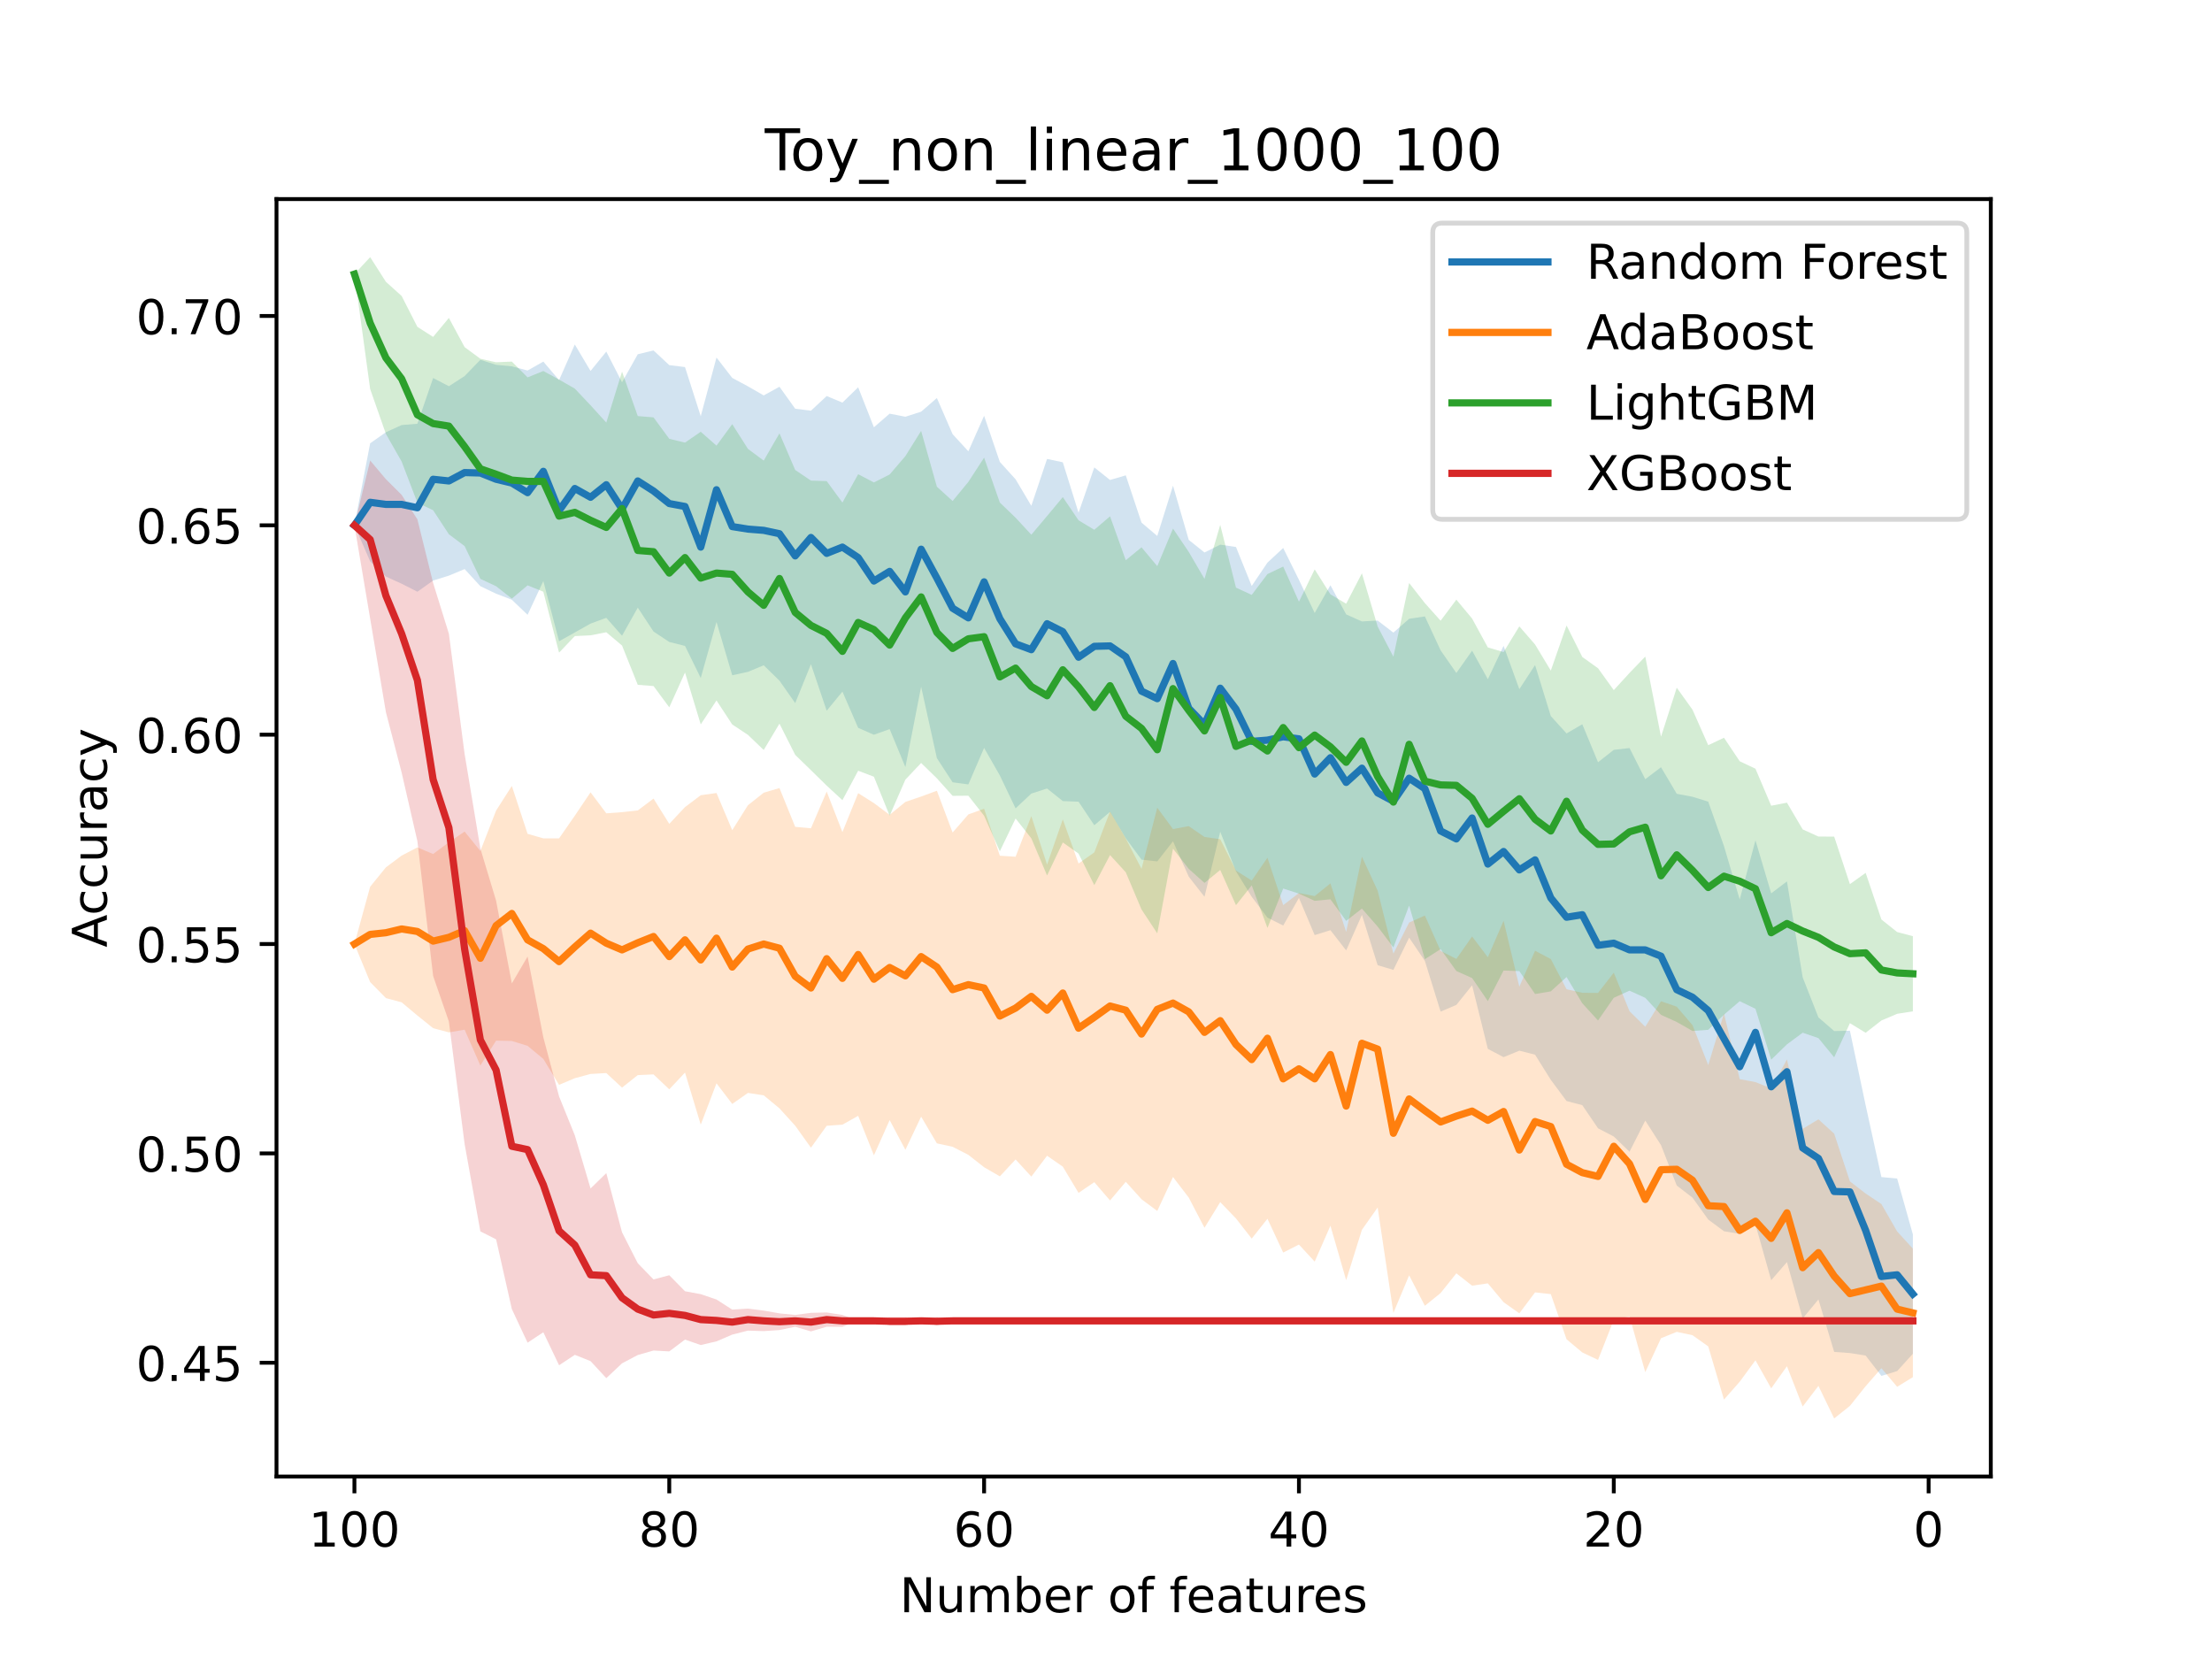 <?xml version="1.0" encoding="utf-8" standalone="no"?>
<!DOCTYPE svg PUBLIC "-//W3C//DTD SVG 1.1//EN"
  "http://www.w3.org/Graphics/SVG/1.1/DTD/svg11.dtd">
<!-- Created with matplotlib (https://matplotlib.org/) -->
<svg height="345.6pt" version="1.1" viewBox="0 0 460.8 345.6" width="460.8pt" xmlns="http://www.w3.org/2000/svg" xmlns:xlink="http://www.w3.org/1999/xlink">
 <defs>
  <style type="text/css">*{stroke-linecap:butt;stroke-linejoin:round;}</style>
 </defs>
 <g id="figure_1">
  <g id="patch_1">
   <path d="M 0 345.6 
L 460.8 345.6 
L 460.8 0 
L 0 0 
z
" style="fill:#ffffff;"/>
  </g>
  <g id="axes_1">
   <g id="patch_2">
    <path d="M 57.6 307.584 
L 414.72 307.584 
L 414.72 41.472 
L 57.6 41.472 
z
" style="fill:#ffffff;"/>
   </g>
   <g id="PolyCollection_1">
    <path clip-path="url(#p0d1c2f32a9)" d="M 73.833 109.435 
L 73.833 109.435 
L 77.112 116.935 
L 80.391 120.106 
L 83.671 121.601 
L 86.95 123.268 
L 90.229 120.937 
L 93.509 119.919 
L 96.788 118.549 
L 100.067 122.111 
L 103.347 123.68 
L 106.626 124.939 
L 109.905 128.079 
L 113.185 121.039 
L 116.464 133.586 
L 119.743 131.754 
L 123.023 129.905 
L 126.302 128.707 
L 129.581 132.429 
L 132.861 126.583 
L 136.14 131.561 
L 139.42 133.736 
L 142.699 134.554 
L 145.978 141.234 
L 149.258 129.559 
L 152.537 140.669 
L 155.816 139.955 
L 159.096 138.591 
L 162.375 141.795 
L 165.654 146.464 
L 168.934 138.372 
L 172.213 148.056 
L 175.492 144.072 
L 178.772 151.621 
L 182.051 153.061 
L 185.33 151.886 
L 188.61 159.794 
L 191.889 143.052 
L 195.168 157.934 
L 198.448 162.963 
L 201.727 163.41 
L 205.006 155.801 
L 208.286 161.542 
L 211.565 168.394 
L 214.844 165.314 
L 218.124 164.259 
L 221.403 166.878 
L 224.682 167.009 
L 227.962 171.912 
L 231.241 169.122 
L 234.52 174.623 
L 237.8 179.08 
L 241.079 179.44 
L 244.358 175.255 
L 247.638 182.629 
L 250.917 186.813 
L 254.196 173.274 
L 257.476 181.505 
L 260.755 186.814 
L 264.034 191.158 
L 267.314 192.808 
L 270.593 187.052 
L 273.872 194.797 
L 277.152 193.772 
L 280.431 197.989 
L 283.71 190.59 
L 286.99 201.068 
L 290.269 202.045 
L 293.548 195.33 
L 296.828 200.183 
L 300.107 210.735 
L 303.386 209.337 
L 306.666 205.26 
L 309.945 218.497 
L 313.224 220.224 
L 316.504 218.874 
L 319.783 219.711 
L 323.062 224.953 
L 326.342 229.365 
L 329.621 230.227 
L 332.9 235.048 
L 336.18 236.757 
L 339.459 239.928 
L 342.739 233.438 
L 346.018 238.55 
L 349.297 246.967 
L 352.577 249.491 
L 355.856 254.052 
L 359.135 256.486 
L 362.415 257.044 
L 365.694 255.069 
L 368.973 266.696 
L 372.253 262.914 
L 375.532 274.665 
L 378.811 270.696 
L 382.091 281.628 
L 385.37 281.865 
L 388.649 282.39 
L 391.929 286.621 
L 395.208 285.625 
L 398.487 282.005 
L 398.487 257.148 
L 398.487 257.148 
L 395.208 245.503 
L 391.929 245.205 
L 388.649 230.247 
L 385.37 214.723 
L 382.091 214.786 
L 378.811 211.937 
L 375.532 203.606 
L 372.253 183.608 
L 368.973 186.107 
L 365.694 175.056 
L 362.415 187.385 
L 359.135 176.255 
L 355.856 167.001 
L 352.577 165.98 
L 349.297 165.364 
L 346.018 159.825 
L 342.739 162.32 
L 339.459 155.831 
L 336.18 156.21 
L 332.9 158.791 
L 329.621 150.878 
L 326.342 152.787 
L 323.062 149.174 
L 319.783 138.542 
L 316.504 143.565 
L 313.224 134.54 
L 309.945 141.5 
L 306.666 135.548 
L 303.386 140.194 
L 300.107 135.481 
L 296.828 128.414 
L 293.548 128.906 
L 290.269 131.785 
L 286.99 129.274 
L 283.71 129.459 
L 280.431 127.992 
L 277.152 121.916 
L 273.872 127.695 
L 270.593 120.786 
L 267.314 114.158 
L 264.034 117.203 
L 260.755 122.071 
L 257.476 113.947 
L 254.196 113.457 
L 250.917 115.094 
L 247.638 112.474 
L 244.358 101.183 
L 241.079 111.652 
L 237.8 108.871 
L 234.52 99.024 
L 231.241 99.989 
L 227.962 97.373 
L 224.682 106.812 
L 221.403 96.302 
L 218.124 95.607 
L 214.844 105.367 
L 211.565 99.845 
L 208.286 96.23 
L 205.006 86.62 
L 201.727 94.013 
L 198.448 90.448 
L 195.168 82.917 
L 191.889 85.763 
L 188.61 86.814 
L 185.33 86.173 
L 182.051 89.011 
L 178.772 80.682 
L 175.492 83.87 
L 172.213 82.503 
L 168.934 85.558 
L 165.654 85.142 
L 162.375 80.565 
L 159.096 82.373 
L 155.816 80.485 
L 152.537 78.725 
L 149.258 74.484 
L 145.978 86.708 
L 142.699 76.467 
L 139.42 76.064 
L 136.14 73.005 
L 132.861 73.797 
L 129.581 79.638 
L 126.302 73.243 
L 123.023 77.278 
L 119.743 71.765 
L 116.464 79.179 
L 113.185 75.329 
L 109.905 77.185 
L 106.626 76.313 
L 103.347 76.002 
L 100.067 74.954 
L 96.788 78.342 
L 93.509 80.461 
L 90.229 78.745 
L 86.95 88.276 
L 83.671 88.548 
L 80.391 90.043 
L 77.112 92.342 
L 73.833 109.435 
z
" style="fill:#1f77b4;fill-opacity:0.2;"/>
   </g>
   <g id="PolyCollection_2">
    <path clip-path="url(#p0d1c2f32a9)" d="M 73.833 196.658 
L 73.833 196.658 
L 77.112 204.586 
L 80.391 207.92 
L 83.671 208.802 
L 86.95 211.551 
L 90.229 214.187 
L 93.509 215.065 
L 96.788 214.503 
L 100.067 221.971 
L 103.347 216.781 
L 106.626 216.857 
L 109.905 217.869 
L 113.185 220.592 
L 116.464 225.995 
L 119.743 224.609 
L 123.023 223.727 
L 126.302 223.536 
L 129.581 226.571 
L 132.861 223.964 
L 136.14 223.816 
L 139.42 226.926 
L 142.699 223.437 
L 145.978 234.285 
L 149.258 225.678 
L 152.537 229.97 
L 155.816 227.674 
L 159.096 228.179 
L 162.375 230.892 
L 165.654 234.503 
L 168.934 239.084 
L 172.213 234.521 
L 175.492 234.285 
L 178.772 232.448 
L 182.051 240.675 
L 185.33 233.336 
L 188.61 239.526 
L 191.889 232.614 
L 195.168 238.18 
L 198.448 238.896 
L 201.727 240.58 
L 205.006 243.157 
L 208.286 245.058 
L 211.565 241.535 
L 214.844 245.105 
L 218.124 240.759 
L 221.403 243.038 
L 224.682 248.496 
L 227.962 246.27 
L 231.241 250.076 
L 234.52 246.194 
L 237.8 249.825 
L 241.079 252.265 
L 244.358 245.195 
L 247.638 249.478 
L 250.917 255.766 
L 254.196 250.42 
L 257.476 253.828 
L 260.755 258.026 
L 264.034 253.888 
L 267.314 260.93 
L 270.593 259.263 
L 273.872 262.815 
L 277.152 255.34 
L 280.431 266.685 
L 283.71 256.194 
L 286.99 251.546 
L 290.269 273.507 
L 293.548 265.678 
L 296.828 272.022 
L 300.107 269.359 
L 303.386 265.256 
L 306.666 267.833 
L 309.945 267.346 
L 313.224 271.269 
L 316.504 273.593 
L 319.783 269.223 
L 323.062 269.588 
L 326.342 278.996 
L 329.621 281.745 
L 332.9 283.293 
L 336.18 274.941 
L 339.459 274.244 
L 342.739 285.837 
L 346.018 278.775 
L 349.297 277.45 
L 352.577 278.148 
L 355.856 280.476 
L 359.135 291.561 
L 362.415 287.833 
L 365.694 283.375 
L 368.973 289.217 
L 372.253 284.612 
L 375.532 293.006 
L 378.811 288.706 
L 382.091 295.488 
L 385.37 292.873 
L 388.649 288.77 
L 391.929 285.014 
L 395.208 288.897 
L 398.487 286.883 
L 398.487 260.119 
L 398.487 260.119 
L 395.208 256.535 
L 391.929 250.825 
L 388.649 248.638 
L 385.37 246.105 
L 382.091 236.163 
L 378.811 233.176 
L 375.532 235.157 
L 372.253 220.698 
L 368.973 226.735 
L 365.694 225.424 
L 362.415 224.804 
L 359.135 211.132 
L 355.856 221.868 
L 352.577 213.555 
L 349.297 209.718 
L 346.018 208.567 
L 342.739 213.891 
L 339.459 210.656 
L 336.18 202.633 
L 332.9 206.84 
L 329.621 206.818 
L 326.342 206.078 
L 323.062 199.787 
L 319.783 198.058 
L 316.504 205.551 
L 313.224 191.825 
L 309.945 199.411 
L 306.666 195.087 
L 303.386 199.757 
L 300.107 198.097 
L 296.828 190.723 
L 293.548 192.183 
L 290.269 198.659 
L 286.99 185.556 
L 283.71 178.466 
L 280.431 194.142 
L 277.152 184.03 
L 273.872 186.673 
L 270.593 186.038 
L 267.314 188.558 
L 264.034 178.679 
L 260.755 183.437 
L 257.476 181.355 
L 254.196 174.82 
L 250.917 174.358 
L 247.638 172.099 
L 244.358 172.718 
L 241.079 168.265 
L 237.8 180.997 
L 234.52 174.685 
L 231.241 169.058 
L 227.962 177.574 
L 224.682 179.884 
L 221.403 170.688 
L 218.124 180.119 
L 214.844 170.017 
L 211.565 178.471 
L 208.286 178.262 
L 205.006 168.476 
L 201.727 169.657 
L 198.448 173.434 
L 195.168 164.731 
L 191.889 165.936 
L 188.61 167.048 
L 185.33 169.749 
L 182.051 167.295 
L 178.772 165.23 
L 175.492 173.335 
L 172.213 164.901 
L 168.934 172.549 
L 165.654 172.245 
L 162.375 164.168 
L 159.096 165.137 
L 155.816 167.736 
L 152.537 172.941 
L 149.258 165.197 
L 145.978 165.66 
L 142.699 168.135 
L 139.42 171.624 
L 136.14 166.361 
L 132.861 168.829 
L 129.581 169.188 
L 126.302 169.431 
L 123.023 165.054 
L 119.743 169.929 
L 116.464 174.648 
L 113.185 174.643 
L 109.905 173.703 
L 106.626 163.724 
L 103.347 168.86 
L 100.067 177.276 
L 96.788 173.231 
L 93.509 175.46 
L 90.229 177.908 
L 86.95 176.532 
L 83.671 178.234 
L 80.391 180.687 
L 77.112 184.718 
L 73.833 196.658 
z
" style="fill:#ff7f0e;fill-opacity:0.2;"/>
   </g>
   <g id="PolyCollection_3">
    <path clip-path="url(#p0d1c2f32a9)" d="M 73.833 57.102 
L 73.833 57.102 
L 77.112 81.046 
L 80.391 90.391 
L 83.671 96.155 
L 86.95 104.726 
L 90.229 106.296 
L 93.509 111.295 
L 96.788 113.762 
L 100.067 120.584 
L 103.347 122.12 
L 106.626 124.707 
L 109.905 121.938 
L 113.185 123.267 
L 116.464 135.957 
L 119.743 132.509 
L 123.023 132.348 
L 126.302 131.708 
L 129.581 134.478 
L 132.861 142.662 
L 136.14 142.914 
L 139.42 147.345 
L 142.699 140.098 
L 145.978 150.907 
L 149.258 145.921 
L 152.537 150.921 
L 155.816 153.09 
L 159.096 156.237 
L 162.375 150.749 
L 165.654 157.251 
L 168.934 160.443 
L 172.213 163.657 
L 175.492 166.687 
L 178.772 160.555 
L 182.051 161.806 
L 185.33 169.919 
L 188.61 162.409 
L 191.889 158.939 
L 195.168 162.138 
L 198.448 165.789 
L 201.727 165.762 
L 205.006 169.933 
L 208.286 177.326 
L 211.565 170.508 
L 214.844 174.643 
L 218.124 182.375 
L 221.403 175.498 
L 224.682 177.818 
L 227.962 184.39 
L 231.241 178.122 
L 234.52 181.712 
L 237.8 189.464 
L 241.079 194.436 
L 244.358 176.791 
L 247.638 180.999 
L 250.917 183.93 
L 254.196 181.223 
L 257.476 188.567 
L 260.755 184.437 
L 264.034 193.308 
L 267.314 185.098 
L 270.593 186.159 
L 273.872 187.661 
L 277.152 187.345 
L 280.431 191.838 
L 283.71 189.274 
L 286.99 193.024 
L 290.269 197.377 
L 293.548 188.65 
L 296.828 199.814 
L 300.107 197.72 
L 303.386 202.281 
L 306.666 203.749 
L 309.945 208.553 
L 313.224 202.177 
L 316.504 202.301 
L 319.783 207.07 
L 323.062 206.516 
L 326.342 203.53 
L 329.621 209.004 
L 332.9 212.59 
L 336.18 207.857 
L 339.459 206.378 
L 342.739 207.867 
L 346.018 211.413 
L 349.297 212.896 
L 352.577 214.774 
L 355.856 214.523 
L 359.135 211.372 
L 362.415 208.567 
L 365.694 210.148 
L 368.973 220.755 
L 372.253 217.558 
L 375.532 215.13 
L 378.811 216.258 
L 382.091 220.255 
L 385.37 213.147 
L 388.649 215.144 
L 391.929 212.589 
L 395.208 211.195 
L 398.487 210.681 
L 398.487 195.021 
L 398.487 195.021 
L 395.208 194.158 
L 391.929 191.543 
L 388.649 181.835 
L 385.37 184.181 
L 382.091 174.282 
L 378.811 174.267 
L 375.532 172.779 
L 372.253 167.21 
L 368.973 167.851 
L 365.694 160.141 
L 362.415 158.583 
L 359.135 153.684 
L 355.856 155.243 
L 352.577 147.84 
L 349.297 143.264 
L 346.018 153.469 
L 342.739 136.779 
L 339.459 140.187 
L 336.18 143.767 
L 332.9 139.208 
L 329.621 136.863 
L 326.342 130.3 
L 323.062 139.7 
L 319.783 134.262 
L 316.504 130.483 
L 313.224 135.84 
L 309.945 134.871 
L 306.666 128.86 
L 303.386 124.921 
L 300.107 129.307 
L 296.828 125.643 
L 293.548 121.456 
L 290.269 136.802 
L 286.99 130.515 
L 283.71 119.436 
L 280.431 125.769 
L 277.152 123.808 
L 273.872 118.607 
L 270.593 125.343 
L 267.314 118.03 
L 264.034 119.589 
L 260.755 123.924 
L 257.476 122.412 
L 254.196 109.345 
L 250.917 120.594 
L 247.638 114.977 
L 244.358 110.113 
L 241.079 117.938 
L 237.8 114.013 
L 234.52 116.706 
L 231.241 107.561 
L 227.962 110.364 
L 224.682 108.389 
L 221.403 103.557 
L 218.124 107.495 
L 214.844 111.39 
L 211.565 107.849 
L 208.286 104.694 
L 205.006 95.34 
L 201.727 100.384 
L 198.448 104.369 
L 195.168 101.391 
L 191.889 89.762 
L 188.61 95.014 
L 185.33 98.843 
L 182.051 100.502 
L 178.772 98.787 
L 175.492 104.692 
L 172.213 100.221 
L 168.934 100.12 
L 165.654 97.905 
L 162.375 90.276 
L 159.096 95.953 
L 155.816 93.518 
L 152.537 88.36 
L 149.258 92.836 
L 145.978 89.944 
L 142.699 92.206 
L 139.42 91.413 
L 136.14 86.947 
L 132.861 86.676 
L 129.581 77.415 
L 126.302 88.035 
L 123.023 84.429 
L 119.743 80.954 
L 116.464 79.077 
L 113.185 77.287 
L 109.905 78.616 
L 106.626 75.324 
L 103.347 75.469 
L 100.067 74.736 
L 96.788 72.313 
L 93.509 66.232 
L 90.229 70.185 
L 86.95 68.091 
L 83.671 61.66 
L 80.391 58.702 
L 77.112 53.568 
L 73.833 57.102 
z
" style="fill:#2ca02c;fill-opacity:0.2;"/>
   </g>
   <g id="PolyCollection_4">
    <path clip-path="url(#p0d1c2f32a9)" d="M 73.833 109.435 
L 73.833 109.435 
L 77.112 128.868 
L 80.391 148.351 
L 83.671 160.957 
L 86.95 175.229 
L 90.229 203.314 
L 93.509 212.808 
L 96.788 238.323 
L 100.067 256.513 
L 103.347 258.181 
L 106.626 272.704 
L 109.905 279.703 
L 113.185 277.535 
L 116.464 284.409 
L 119.743 282.239 
L 123.023 283.545 
L 126.302 287.092 
L 129.581 284.007 
L 132.861 282.277 
L 136.14 281.341 
L 139.42 281.523 
L 142.699 279.059 
L 145.978 280.196 
L 149.258 279.432 
L 152.537 278.024 
L 155.816 277.19 
L 159.096 277.295 
L 162.375 277.069 
L 165.654 276.392 
L 168.934 277.353 
L 172.213 276.385 
L 175.492 276.392 
L 178.772 275.159 
L 182.051 275.159 
L 185.33 276.114 
L 188.61 276.114 
L 191.889 275.159 
L 195.168 276.114 
L 198.448 275.159 
L 201.727 275.159 
L 205.006 275.159 
L 208.286 275.159 
L 211.565 275.159 
L 214.844 275.159 
L 218.124 275.159 
L 221.403 275.159 
L 224.682 275.159 
L 227.962 275.159 
L 231.241 275.159 
L 234.52 275.159 
L 237.8 275.159 
L 241.079 275.159 
L 244.358 275.159 
L 247.638 275.159 
L 250.917 275.159 
L 254.196 275.159 
L 257.476 275.159 
L 260.755 275.159 
L 264.034 275.159 
L 267.314 275.159 
L 270.593 275.159 
L 273.872 275.159 
L 277.152 275.159 
L 280.431 275.159 
L 283.71 275.159 
L 286.99 275.159 
L 290.269 275.159 
L 293.548 275.159 
L 296.828 275.159 
L 300.107 275.159 
L 303.386 275.159 
L 306.666 275.159 
L 309.945 275.159 
L 313.224 275.159 
L 316.504 275.159 
L 319.783 275.159 
L 323.062 275.159 
L 326.342 275.159 
L 329.621 275.159 
L 332.9 275.159 
L 336.18 275.159 
L 339.459 275.159 
L 342.739 275.159 
L 346.018 275.159 
L 349.297 275.159 
L 352.577 275.159 
L 355.856 275.159 
L 359.135 275.159 
L 362.415 275.159 
L 365.694 275.159 
L 368.973 275.159 
L 372.253 275.159 
L 375.532 275.159 
L 378.811 275.159 
L 382.091 275.159 
L 385.37 275.159 
L 388.649 275.159 
L 391.929 275.159 
L 395.208 275.159 
L 398.487 275.159 
L 398.487 275.159 
L 398.487 275.159 
L 395.208 275.159 
L 391.929 275.159 
L 388.649 275.159 
L 385.37 275.159 
L 382.091 275.159 
L 378.811 275.159 
L 375.532 275.159 
L 372.253 275.159 
L 368.973 275.159 
L 365.694 275.159 
L 362.415 275.159 
L 359.135 275.159 
L 355.856 275.159 
L 352.577 275.159 
L 349.297 275.159 
L 346.018 275.159 
L 342.739 275.159 
L 339.459 275.159 
L 336.18 275.159 
L 332.9 275.159 
L 329.621 275.159 
L 326.342 275.159 
L 323.062 275.159 
L 319.783 275.159 
L 316.504 275.159 
L 313.224 275.159 
L 309.945 275.159 
L 306.666 275.159 
L 303.386 275.159 
L 300.107 275.159 
L 296.828 275.159 
L 293.548 275.159 
L 290.269 275.159 
L 286.99 275.159 
L 283.71 275.159 
L 280.431 275.159 
L 277.152 275.159 
L 273.872 275.159 
L 270.593 275.159 
L 267.314 275.159 
L 264.034 275.159 
L 260.755 275.159 
L 257.476 275.159 
L 254.196 275.159 
L 250.917 275.159 
L 247.638 275.159 
L 244.358 275.159 
L 241.079 275.159 
L 237.8 275.159 
L 234.52 275.159 
L 231.241 275.159 
L 227.962 275.159 
L 224.682 275.159 
L 221.403 275.159 
L 218.124 275.159 
L 214.844 275.159 
L 211.565 275.159 
L 208.286 275.159 
L 205.006 275.159 
L 201.727 275.159 
L 198.448 275.159 
L 195.168 274.378 
L 191.889 275.159 
L 188.61 274.378 
L 185.33 274.378 
L 182.051 275.159 
L 178.772 275.159 
L 175.492 273.925 
L 172.213 273.409 
L 168.934 273.488 
L 165.654 273.925 
L 162.375 273.597 
L 159.096 273.022 
L 155.816 272.604 
L 152.537 272.817 
L 149.258 270.711 
L 145.978 269.598 
L 142.699 268.991 
L 139.42 265.654 
L 136.14 266.534 
L 132.861 263.155 
L 129.581 256.716 
L 126.302 244.385 
L 123.023 247.583 
L 119.743 236.503 
L 116.464 228.403 
L 113.185 216.088 
L 109.905 199.266 
L 106.626 204.869 
L 103.347 187.644 
L 100.067 176.751 
L 96.788 157.087 
L 93.509 132.012 
L 90.229 121.445 
L 86.95 108.187 
L 83.671 103.095 
L 80.391 99.827 
L 77.112 95.934 
L 73.833 109.435 
z
" style="fill:#d62728;fill-opacity:0.2;"/>
   </g>
   <g id="matplotlib.axis_1">
    <g id="xtick_1">
     <g id="line2d_1">
      <defs>
       <path d="M 0 0 
L 0 3.5 
" id="m6155954238" style="stroke:#000000;stroke-width:0.8;"/>
      </defs>
      <g>
       <use style="stroke:#000000;stroke-width:0.8;" x="401.767" xlink:href="#m6155954238" y="307.584"/>
      </g>
     </g>
     <g id="text_1">
      <!-- 0 -->
      <g transform="translate(398.585 322.182)scale(0.1 -0.1)">
       <defs>
        <path d="M 31.781 66.406 
Q 24.172 66.406 20.328 58.906 
Q 16.5 51.422 16.5 36.375 
Q 16.5 21.391 20.328 13.891 
Q 24.172 6.391 31.781 6.391 
Q 39.453 6.391 43.281 13.891 
Q 47.125 21.391 47.125 36.375 
Q 47.125 51.422 43.281 58.906 
Q 39.453 66.406 31.781 66.406 
z
M 31.781 74.219 
Q 44.047 74.219 50.516 64.516 
Q 56.984 54.828 56.984 36.375 
Q 56.984 17.969 50.516 8.266 
Q 44.047 -1.422 31.781 -1.422 
Q 19.531 -1.422 13.062 8.266 
Q 6.594 17.969 6.594 36.375 
Q 6.594 54.828 13.062 64.516 
Q 19.531 74.219 31.781 74.219 
z
" id="DejaVuSans-48"/>
       </defs>
       <use xlink:href="#DejaVuSans-48"/>
      </g>
     </g>
    </g>
    <g id="xtick_2">
     <g id="line2d_2">
      <g>
       <use style="stroke:#000000;stroke-width:0.8;" x="336.18" xlink:href="#m6155954238" y="307.584"/>
      </g>
     </g>
     <g id="text_2">
      <!-- 20 -->
      <g transform="translate(329.817 322.182)scale(0.1 -0.1)">
       <defs>
        <path d="M 19.188 8.297 
L 53.609 8.297 
L 53.609 0 
L 7.328 0 
L 7.328 8.297 
Q 12.938 14.109 22.625 23.891 
Q 32.328 33.688 34.812 36.531 
Q 39.547 41.844 41.422 45.531 
Q 43.312 49.219 43.312 52.781 
Q 43.312 58.594 39.234 62.25 
Q 35.156 65.922 28.609 65.922 
Q 23.969 65.922 18.812 64.312 
Q 13.672 62.703 7.812 59.422 
L 7.812 69.391 
Q 13.766 71.781 18.938 73 
Q 24.125 74.219 28.422 74.219 
Q 39.75 74.219 46.484 68.547 
Q 53.219 62.891 53.219 53.422 
Q 53.219 48.922 51.531 44.891 
Q 49.859 40.875 45.406 35.406 
Q 44.188 33.984 37.641 27.219 
Q 31.109 20.453 19.188 8.297 
z
" id="DejaVuSans-50"/>
       </defs>
       <use xlink:href="#DejaVuSans-50"/>
       <use x="63.623" xlink:href="#DejaVuSans-48"/>
      </g>
     </g>
    </g>
    <g id="xtick_3">
     <g id="line2d_3">
      <g>
       <use style="stroke:#000000;stroke-width:0.8;" x="270.593" xlink:href="#m6155954238" y="307.584"/>
      </g>
     </g>
     <g id="text_3">
      <!-- 40 -->
      <g transform="translate(264.231 322.182)scale(0.1 -0.1)">
       <defs>
        <path d="M 37.797 64.312 
L 12.891 25.391 
L 37.797 25.391 
z
M 35.203 72.906 
L 47.609 72.906 
L 47.609 25.391 
L 58.016 25.391 
L 58.016 17.188 
L 47.609 17.188 
L 47.609 0 
L 37.797 0 
L 37.797 17.188 
L 4.891 17.188 
L 4.891 26.703 
z
" id="DejaVuSans-52"/>
       </defs>
       <use xlink:href="#DejaVuSans-52"/>
       <use x="63.623" xlink:href="#DejaVuSans-48"/>
      </g>
     </g>
    </g>
    <g id="xtick_4">
     <g id="line2d_4">
      <g>
       <use style="stroke:#000000;stroke-width:0.8;" x="205.006" xlink:href="#m6155954238" y="307.584"/>
      </g>
     </g>
     <g id="text_4">
      <!-- 60 -->
      <g transform="translate(198.644 322.182)scale(0.1 -0.1)">
       <defs>
        <path d="M 33.016 40.375 
Q 26.375 40.375 22.484 35.828 
Q 18.609 31.297 18.609 23.391 
Q 18.609 15.531 22.484 10.953 
Q 26.375 6.391 33.016 6.391 
Q 39.656 6.391 43.531 10.953 
Q 47.406 15.531 47.406 23.391 
Q 47.406 31.297 43.531 35.828 
Q 39.656 40.375 33.016 40.375 
z
M 52.594 71.297 
L 52.594 62.312 
Q 48.875 64.062 45.094 64.984 
Q 41.312 65.922 37.594 65.922 
Q 27.828 65.922 22.672 59.328 
Q 17.531 52.734 16.797 39.406 
Q 19.672 43.656 24.016 45.922 
Q 28.375 48.188 33.594 48.188 
Q 44.578 48.188 50.953 41.516 
Q 57.328 34.859 57.328 23.391 
Q 57.328 12.156 50.688 5.359 
Q 44.047 -1.422 33.016 -1.422 
Q 20.359 -1.422 13.672 8.266 
Q 6.984 17.969 6.984 36.375 
Q 6.984 53.656 15.188 63.938 
Q 23.391 74.219 37.203 74.219 
Q 40.922 74.219 44.703 73.484 
Q 48.484 72.75 52.594 71.297 
z
" id="DejaVuSans-54"/>
       </defs>
       <use xlink:href="#DejaVuSans-54"/>
       <use x="63.623" xlink:href="#DejaVuSans-48"/>
      </g>
     </g>
    </g>
    <g id="xtick_5">
     <g id="line2d_5">
      <g>
       <use style="stroke:#000000;stroke-width:0.8;" x="139.42" xlink:href="#m6155954238" y="307.584"/>
      </g>
     </g>
     <g id="text_5">
      <!-- 80 -->
      <g transform="translate(133.057 322.182)scale(0.1 -0.1)">
       <defs>
        <path d="M 31.781 34.625 
Q 24.75 34.625 20.719 30.859 
Q 16.703 27.094 16.703 20.516 
Q 16.703 13.922 20.719 10.156 
Q 24.75 6.391 31.781 6.391 
Q 38.812 6.391 42.859 10.172 
Q 46.922 13.969 46.922 20.516 
Q 46.922 27.094 42.891 30.859 
Q 38.875 34.625 31.781 34.625 
z
M 21.922 38.812 
Q 15.578 40.375 12.031 44.719 
Q 8.5 49.078 8.5 55.328 
Q 8.5 64.062 14.719 69.141 
Q 20.953 74.219 31.781 74.219 
Q 42.672 74.219 48.875 69.141 
Q 55.078 64.062 55.078 55.328 
Q 55.078 49.078 51.531 44.719 
Q 48 40.375 41.703 38.812 
Q 48.828 37.156 52.797 32.312 
Q 56.781 27.484 56.781 20.516 
Q 56.781 9.906 50.312 4.234 
Q 43.844 -1.422 31.781 -1.422 
Q 19.734 -1.422 13.25 4.234 
Q 6.781 9.906 6.781 20.516 
Q 6.781 27.484 10.781 32.312 
Q 14.797 37.156 21.922 38.812 
z
M 18.312 54.391 
Q 18.312 48.734 21.844 45.562 
Q 25.391 42.391 31.781 42.391 
Q 38.141 42.391 41.719 45.562 
Q 45.312 48.734 45.312 54.391 
Q 45.312 60.062 41.719 63.234 
Q 38.141 66.406 31.781 66.406 
Q 25.391 66.406 21.844 63.234 
Q 18.312 60.062 18.312 54.391 
z
" id="DejaVuSans-56"/>
       </defs>
       <use xlink:href="#DejaVuSans-56"/>
       <use x="63.623" xlink:href="#DejaVuSans-48"/>
      </g>
     </g>
    </g>
    <g id="xtick_6">
     <g id="line2d_6">
      <g>
       <use style="stroke:#000000;stroke-width:0.8;" x="73.833" xlink:href="#m6155954238" y="307.584"/>
      </g>
     </g>
     <g id="text_6">
      <!-- 100 -->
      <g transform="translate(64.289 322.182)scale(0.1 -0.1)">
       <defs>
        <path d="M 12.406 8.297 
L 28.516 8.297 
L 28.516 63.922 
L 10.984 60.406 
L 10.984 69.391 
L 28.422 72.906 
L 38.281 72.906 
L 38.281 8.297 
L 54.391 8.297 
L 54.391 0 
L 12.406 0 
z
" id="DejaVuSans-49"/>
       </defs>
       <use xlink:href="#DejaVuSans-49"/>
       <use x="63.623" xlink:href="#DejaVuSans-48"/>
       <use x="127.246" xlink:href="#DejaVuSans-48"/>
      </g>
     </g>
    </g>
    <g id="text_7">
     <!-- Number of features -->
     <g transform="translate(187.423 335.861)scale(0.1 -0.1)">
      <defs>
       <path d="M 9.812 72.906 
L 23.094 72.906 
L 55.422 11.922 
L 55.422 72.906 
L 64.984 72.906 
L 64.984 0 
L 51.703 0 
L 19.391 60.984 
L 19.391 0 
L 9.812 0 
z
" id="DejaVuSans-78"/>
       <path d="M 8.5 21.578 
L 8.5 54.688 
L 17.484 54.688 
L 17.484 21.922 
Q 17.484 14.156 20.5 10.266 
Q 23.531 6.391 29.594 6.391 
Q 36.859 6.391 41.078 11.031 
Q 45.312 15.672 45.312 23.688 
L 45.312 54.688 
L 54.297 54.688 
L 54.297 0 
L 45.312 0 
L 45.312 8.406 
Q 42.047 3.422 37.719 1 
Q 33.406 -1.422 27.688 -1.422 
Q 18.266 -1.422 13.375 4.438 
Q 8.5 10.297 8.5 21.578 
z
M 31.109 56 
z
" id="DejaVuSans-117"/>
       <path d="M 52 44.188 
Q 55.375 50.25 60.062 53.125 
Q 64.75 56 71.094 56 
Q 79.641 56 84.281 50.016 
Q 88.922 44.047 88.922 33.016 
L 88.922 0 
L 79.891 0 
L 79.891 32.719 
Q 79.891 40.578 77.094 44.375 
Q 74.312 48.188 68.609 48.188 
Q 61.625 48.188 57.562 43.547 
Q 53.516 38.922 53.516 30.906 
L 53.516 0 
L 44.484 0 
L 44.484 32.719 
Q 44.484 40.625 41.703 44.406 
Q 38.922 48.188 33.109 48.188 
Q 26.219 48.188 22.156 43.531 
Q 18.109 38.875 18.109 30.906 
L 18.109 0 
L 9.078 0 
L 9.078 54.688 
L 18.109 54.688 
L 18.109 46.188 
Q 21.188 51.219 25.484 53.609 
Q 29.781 56 35.688 56 
Q 41.656 56 45.828 52.969 
Q 50 49.953 52 44.188 
z
" id="DejaVuSans-109"/>
       <path d="M 48.688 27.297 
Q 48.688 37.203 44.609 42.844 
Q 40.531 48.484 33.406 48.484 
Q 26.266 48.484 22.188 42.844 
Q 18.109 37.203 18.109 27.297 
Q 18.109 17.391 22.188 11.75 
Q 26.266 6.109 33.406 6.109 
Q 40.531 6.109 44.609 11.75 
Q 48.688 17.391 48.688 27.297 
z
M 18.109 46.391 
Q 20.953 51.266 25.266 53.625 
Q 29.594 56 35.594 56 
Q 45.562 56 51.781 48.094 
Q 58.016 40.188 58.016 27.297 
Q 58.016 14.406 51.781 6.484 
Q 45.562 -1.422 35.594 -1.422 
Q 29.594 -1.422 25.266 0.953 
Q 20.953 3.328 18.109 8.203 
L 18.109 0 
L 9.078 0 
L 9.078 75.984 
L 18.109 75.984 
z
" id="DejaVuSans-98"/>
       <path d="M 56.203 29.594 
L 56.203 25.203 
L 14.891 25.203 
Q 15.484 15.922 20.484 11.062 
Q 25.484 6.203 34.422 6.203 
Q 39.594 6.203 44.453 7.469 
Q 49.312 8.734 54.109 11.281 
L 54.109 2.781 
Q 49.266 0.734 44.188 -0.344 
Q 39.109 -1.422 33.891 -1.422 
Q 20.797 -1.422 13.156 6.188 
Q 5.516 13.812 5.516 26.812 
Q 5.516 40.234 12.766 48.109 
Q 20.016 56 32.328 56 
Q 43.359 56 49.781 48.891 
Q 56.203 41.797 56.203 29.594 
z
M 47.219 32.234 
Q 47.125 39.594 43.094 43.984 
Q 39.062 48.391 32.422 48.391 
Q 24.906 48.391 20.391 44.141 
Q 15.875 39.891 15.188 32.172 
z
" id="DejaVuSans-101"/>
       <path d="M 41.109 46.297 
Q 39.594 47.172 37.812 47.578 
Q 36.031 48 33.891 48 
Q 26.266 48 22.188 43.047 
Q 18.109 38.094 18.109 28.812 
L 18.109 0 
L 9.078 0 
L 9.078 54.688 
L 18.109 54.688 
L 18.109 46.188 
Q 20.953 51.172 25.484 53.578 
Q 30.031 56 36.531 56 
Q 37.453 56 38.578 55.875 
Q 39.703 55.766 41.062 55.516 
z
" id="DejaVuSans-114"/>
       <path id="DejaVuSans-32"/>
       <path d="M 30.609 48.391 
Q 23.391 48.391 19.188 42.75 
Q 14.984 37.109 14.984 27.297 
Q 14.984 17.484 19.156 11.844 
Q 23.344 6.203 30.609 6.203 
Q 37.797 6.203 41.984 11.859 
Q 46.188 17.531 46.188 27.297 
Q 46.188 37.016 41.984 42.703 
Q 37.797 48.391 30.609 48.391 
z
M 30.609 56 
Q 42.328 56 49.016 48.375 
Q 55.719 40.766 55.719 27.297 
Q 55.719 13.875 49.016 6.219 
Q 42.328 -1.422 30.609 -1.422 
Q 18.844 -1.422 12.172 6.219 
Q 5.516 13.875 5.516 27.297 
Q 5.516 40.766 12.172 48.375 
Q 18.844 56 30.609 56 
z
" id="DejaVuSans-111"/>
       <path d="M 37.109 75.984 
L 37.109 68.5 
L 28.516 68.5 
Q 23.688 68.5 21.797 66.547 
Q 19.922 64.594 19.922 59.516 
L 19.922 54.688 
L 34.719 54.688 
L 34.719 47.703 
L 19.922 47.703 
L 19.922 0 
L 10.891 0 
L 10.891 47.703 
L 2.297 47.703 
L 2.297 54.688 
L 10.891 54.688 
L 10.891 58.5 
Q 10.891 67.625 15.141 71.797 
Q 19.391 75.984 28.609 75.984 
z
" id="DejaVuSans-102"/>
       <path d="M 34.281 27.484 
Q 23.391 27.484 19.188 25 
Q 14.984 22.516 14.984 16.5 
Q 14.984 11.719 18.141 8.906 
Q 21.297 6.109 26.703 6.109 
Q 34.188 6.109 38.703 11.406 
Q 43.219 16.703 43.219 25.484 
L 43.219 27.484 
z
M 52.203 31.203 
L 52.203 0 
L 43.219 0 
L 43.219 8.297 
Q 40.141 3.328 35.547 0.953 
Q 30.953 -1.422 24.312 -1.422 
Q 15.922 -1.422 10.953 3.297 
Q 6 8.016 6 15.922 
Q 6 25.141 12.172 29.828 
Q 18.359 34.516 30.609 34.516 
L 43.219 34.516 
L 43.219 35.406 
Q 43.219 41.609 39.141 45 
Q 35.062 48.391 27.688 48.391 
Q 23 48.391 18.547 47.266 
Q 14.109 46.141 10.016 43.891 
L 10.016 52.203 
Q 14.938 54.109 19.578 55.047 
Q 24.219 56 28.609 56 
Q 40.484 56 46.344 49.844 
Q 52.203 43.703 52.203 31.203 
z
" id="DejaVuSans-97"/>
       <path d="M 18.312 70.219 
L 18.312 54.688 
L 36.812 54.688 
L 36.812 47.703 
L 18.312 47.703 
L 18.312 18.016 
Q 18.312 11.328 20.141 9.422 
Q 21.969 7.516 27.594 7.516 
L 36.812 7.516 
L 36.812 0 
L 27.594 0 
Q 17.188 0 13.234 3.875 
Q 9.281 7.766 9.281 18.016 
L 9.281 47.703 
L 2.688 47.703 
L 2.688 54.688 
L 9.281 54.688 
L 9.281 70.219 
z
" id="DejaVuSans-116"/>
       <path d="M 44.281 53.078 
L 44.281 44.578 
Q 40.484 46.531 36.375 47.5 
Q 32.281 48.484 27.875 48.484 
Q 21.188 48.484 17.844 46.438 
Q 14.5 44.391 14.5 40.281 
Q 14.5 37.156 16.891 35.375 
Q 19.281 33.594 26.516 31.984 
L 29.594 31.297 
Q 39.156 29.25 43.188 25.516 
Q 47.219 21.781 47.219 15.094 
Q 47.219 7.469 41.188 3.016 
Q 35.156 -1.422 24.609 -1.422 
Q 20.219 -1.422 15.453 -0.562 
Q 10.688 0.297 5.422 2 
L 5.422 11.281 
Q 10.406 8.688 15.234 7.391 
Q 20.062 6.109 24.812 6.109 
Q 31.156 6.109 34.562 8.281 
Q 37.984 10.453 37.984 14.406 
Q 37.984 18.062 35.516 20.016 
Q 33.062 21.969 24.703 23.781 
L 21.578 24.516 
Q 13.234 26.266 9.516 29.906 
Q 5.812 33.547 5.812 39.891 
Q 5.812 47.609 11.281 51.797 
Q 16.75 56 26.812 56 
Q 31.781 56 36.172 55.266 
Q 40.578 54.547 44.281 53.078 
z
" id="DejaVuSans-115"/>
      </defs>
      <use xlink:href="#DejaVuSans-78"/>
      <use x="74.805" xlink:href="#DejaVuSans-117"/>
      <use x="138.184" xlink:href="#DejaVuSans-109"/>
      <use x="235.596" xlink:href="#DejaVuSans-98"/>
      <use x="299.072" xlink:href="#DejaVuSans-101"/>
      <use x="360.596" xlink:href="#DejaVuSans-114"/>
      <use x="401.709" xlink:href="#DejaVuSans-32"/>
      <use x="433.496" xlink:href="#DejaVuSans-111"/>
      <use x="494.678" xlink:href="#DejaVuSans-102"/>
      <use x="529.883" xlink:href="#DejaVuSans-32"/>
      <use x="561.67" xlink:href="#DejaVuSans-102"/>
      <use x="596.875" xlink:href="#DejaVuSans-101"/>
      <use x="658.398" xlink:href="#DejaVuSans-97"/>
      <use x="719.678" xlink:href="#DejaVuSans-116"/>
      <use x="758.887" xlink:href="#DejaVuSans-117"/>
      <use x="822.266" xlink:href="#DejaVuSans-114"/>
      <use x="861.129" xlink:href="#DejaVuSans-101"/>
      <use x="922.652" xlink:href="#DejaVuSans-115"/>
     </g>
    </g>
   </g>
   <g id="matplotlib.axis_2">
    <g id="ytick_1">
     <g id="line2d_7">
      <defs>
       <path d="M 0 0 
L -3.5 0 
" id="m589cc40f53" style="stroke:#000000;stroke-width:0.8;"/>
      </defs>
      <g>
       <use style="stroke:#000000;stroke-width:0.8;" x="57.6" xlink:href="#m589cc40f53" y="283.881"/>
      </g>
     </g>
     <g id="text_8">
      <!-- 0.45 -->
      <g transform="translate(28.334 287.68)scale(0.1 -0.1)">
       <defs>
        <path d="M 10.688 12.406 
L 21 12.406 
L 21 0 
L 10.688 0 
z
" id="DejaVuSans-46"/>
        <path d="M 10.797 72.906 
L 49.516 72.906 
L 49.516 64.594 
L 19.828 64.594 
L 19.828 46.734 
Q 21.969 47.469 24.109 47.828 
Q 26.266 48.188 28.422 48.188 
Q 40.625 48.188 47.75 41.5 
Q 54.891 34.812 54.891 23.391 
Q 54.891 11.625 47.562 5.094 
Q 40.234 -1.422 26.906 -1.422 
Q 22.312 -1.422 17.547 -0.641 
Q 12.797 0.141 7.719 1.703 
L 7.719 11.625 
Q 12.109 9.234 16.797 8.062 
Q 21.484 6.891 26.703 6.891 
Q 35.156 6.891 40.078 11.328 
Q 45.016 15.766 45.016 23.391 
Q 45.016 31 40.078 35.438 
Q 35.156 39.891 26.703 39.891 
Q 22.75 39.891 18.812 39.016 
Q 14.891 38.141 10.797 36.281 
z
" id="DejaVuSans-53"/>
       </defs>
       <use xlink:href="#DejaVuSans-48"/>
       <use x="63.623" xlink:href="#DejaVuSans-46"/>
       <use x="95.41" xlink:href="#DejaVuSans-52"/>
       <use x="159.033" xlink:href="#DejaVuSans-53"/>
      </g>
     </g>
    </g>
    <g id="ytick_2">
     <g id="line2d_8">
      <g>
       <use style="stroke:#000000;stroke-width:0.8;" x="57.6" xlink:href="#m589cc40f53" y="240.269"/>
      </g>
     </g>
     <g id="text_9">
      <!-- 0.50 -->
      <g transform="translate(28.334 244.069)scale(0.1 -0.1)">
       <use xlink:href="#DejaVuSans-48"/>
       <use x="63.623" xlink:href="#DejaVuSans-46"/>
       <use x="95.41" xlink:href="#DejaVuSans-53"/>
       <use x="159.033" xlink:href="#DejaVuSans-48"/>
      </g>
     </g>
    </g>
    <g id="ytick_3">
     <g id="line2d_9">
      <g>
       <use style="stroke:#000000;stroke-width:0.8;" x="57.6" xlink:href="#m589cc40f53" y="196.658"/>
      </g>
     </g>
     <g id="text_10">
      <!-- 0.55 -->
      <g transform="translate(28.334 200.457)scale(0.1 -0.1)">
       <use xlink:href="#DejaVuSans-48"/>
       <use x="63.623" xlink:href="#DejaVuSans-46"/>
       <use x="95.41" xlink:href="#DejaVuSans-53"/>
       <use x="159.033" xlink:href="#DejaVuSans-53"/>
      </g>
     </g>
    </g>
    <g id="ytick_4">
     <g id="line2d_10">
      <g>
       <use style="stroke:#000000;stroke-width:0.8;" x="57.6" xlink:href="#m589cc40f53" y="153.047"/>
      </g>
     </g>
     <g id="text_11">
      <!-- 0.60 -->
      <g transform="translate(28.334 156.846)scale(0.1 -0.1)">
       <use xlink:href="#DejaVuSans-48"/>
       <use x="63.623" xlink:href="#DejaVuSans-46"/>
       <use x="95.41" xlink:href="#DejaVuSans-54"/>
       <use x="159.033" xlink:href="#DejaVuSans-48"/>
      </g>
     </g>
    </g>
    <g id="ytick_5">
     <g id="line2d_11">
      <g>
       <use style="stroke:#000000;stroke-width:0.8;" x="57.6" xlink:href="#m589cc40f53" y="109.435"/>
      </g>
     </g>
     <g id="text_12">
      <!-- 0.65 -->
      <g transform="translate(28.334 113.235)scale(0.1 -0.1)">
       <use xlink:href="#DejaVuSans-48"/>
       <use x="63.623" xlink:href="#DejaVuSans-46"/>
       <use x="95.41" xlink:href="#DejaVuSans-54"/>
       <use x="159.033" xlink:href="#DejaVuSans-53"/>
      </g>
     </g>
    </g>
    <g id="ytick_6">
     <g id="line2d_12">
      <g>
       <use style="stroke:#000000;stroke-width:0.8;" x="57.6" xlink:href="#m589cc40f53" y="65.824"/>
      </g>
     </g>
     <g id="text_13">
      <!-- 0.70 -->
      <g transform="translate(28.334 69.623)scale(0.1 -0.1)">
       <defs>
        <path d="M 8.203 72.906 
L 55.078 72.906 
L 55.078 68.703 
L 28.609 0 
L 18.312 0 
L 43.219 64.594 
L 8.203 64.594 
z
" id="DejaVuSans-55"/>
       </defs>
       <use xlink:href="#DejaVuSans-48"/>
       <use x="63.623" xlink:href="#DejaVuSans-46"/>
       <use x="95.41" xlink:href="#DejaVuSans-55"/>
       <use x="159.033" xlink:href="#DejaVuSans-48"/>
      </g>
     </g>
    </g>
    <g id="text_14">
     <!-- Accuracy -->
     <g transform="translate(22.255 197.356)rotate(-90)scale(0.1 -0.1)">
      <defs>
       <path d="M 34.188 63.188 
L 20.797 26.906 
L 47.609 26.906 
z
M 28.609 72.906 
L 39.797 72.906 
L 67.578 0 
L 57.328 0 
L 50.688 18.703 
L 17.828 18.703 
L 11.188 0 
L 0.781 0 
z
" id="DejaVuSans-65"/>
       <path d="M 48.781 52.594 
L 48.781 44.188 
Q 44.969 46.297 41.141 47.344 
Q 37.312 48.391 33.406 48.391 
Q 24.656 48.391 19.812 42.844 
Q 14.984 37.312 14.984 27.297 
Q 14.984 17.281 19.812 11.734 
Q 24.656 6.203 33.406 6.203 
Q 37.312 6.203 41.141 7.25 
Q 44.969 8.297 48.781 10.406 
L 48.781 2.094 
Q 45.016 0.344 40.984 -0.531 
Q 36.969 -1.422 32.422 -1.422 
Q 20.062 -1.422 12.781 6.344 
Q 5.516 14.109 5.516 27.297 
Q 5.516 40.672 12.859 48.328 
Q 20.219 56 33.016 56 
Q 37.156 56 41.109 55.141 
Q 45.062 54.297 48.781 52.594 
z
" id="DejaVuSans-99"/>
       <path d="M 32.172 -5.078 
Q 28.375 -14.844 24.75 -17.812 
Q 21.141 -20.797 15.094 -20.797 
L 7.906 -20.797 
L 7.906 -13.281 
L 13.188 -13.281 
Q 16.891 -13.281 18.938 -11.516 
Q 21 -9.766 23.484 -3.219 
L 25.094 0.875 
L 2.984 54.688 
L 12.5 54.688 
L 29.594 11.922 
L 46.688 54.688 
L 56.203 54.688 
z
" id="DejaVuSans-121"/>
      </defs>
      <use xlink:href="#DejaVuSans-65"/>
      <use x="66.658" xlink:href="#DejaVuSans-99"/>
      <use x="121.639" xlink:href="#DejaVuSans-99"/>
      <use x="176.619" xlink:href="#DejaVuSans-117"/>
      <use x="239.998" xlink:href="#DejaVuSans-114"/>
      <use x="281.111" xlink:href="#DejaVuSans-97"/>
      <use x="342.391" xlink:href="#DejaVuSans-99"/>
      <use x="397.371" xlink:href="#DejaVuSans-121"/>
     </g>
    </g>
   </g>
   <g id="line2d_13">
    <path clip-path="url(#p0d1c2f32a9)" d="M 73.833 109.435 
L 77.112 104.638 
L 80.391 105.074 
L 83.671 105.074 
L 86.95 105.772 
L 90.229 99.841 
L 93.509 100.19 
L 96.788 98.445 
L 100.067 98.533 
L 103.347 99.841 
L 106.626 100.626 
L 109.905 102.632 
L 113.185 98.184 
L 116.464 106.383 
L 119.743 101.76 
L 123.023 103.592 
L 126.302 100.975 
L 129.581 106.034 
L 132.861 100.19 
L 136.14 102.283 
L 139.42 104.9 
L 142.699 105.51 
L 145.978 113.971 
L 149.258 102.022 
L 152.537 109.697 
L 155.816 110.22 
L 159.096 110.482 
L 162.375 111.18 
L 165.654 115.803 
L 168.934 111.965 
L 172.213 115.279 
L 175.492 113.971 
L 178.772 116.152 
L 182.051 121.036 
L 185.33 119.03 
L 188.61 123.304 
L 191.889 114.407 
L 195.168 120.426 
L 198.448 126.706 
L 201.727 128.712 
L 205.006 121.211 
L 208.286 128.886 
L 211.565 134.119 
L 214.844 135.341 
L 218.124 129.933 
L 221.403 131.59 
L 224.682 136.911 
L 227.962 134.643 
L 231.241 134.556 
L 234.52 136.823 
L 237.8 143.976 
L 241.079 145.546 
L 244.358 138.219 
L 247.638 147.552 
L 250.917 150.953 
L 254.196 143.365 
L 257.476 147.726 
L 260.755 154.442 
L 264.034 154.181 
L 267.314 153.483 
L 270.593 153.919 
L 273.872 161.246 
L 277.152 157.844 
L 280.431 162.99 
L 283.71 160.025 
L 286.99 165.171 
L 290.269 166.915 
L 293.548 162.118 
L 296.828 164.299 
L 300.107 173.108 
L 303.386 174.765 
L 306.666 170.404 
L 309.945 179.999 
L 313.224 177.382 
L 316.504 181.22 
L 319.783 179.126 
L 323.062 187.064 
L 326.342 191.076 
L 329.621 190.553 
L 332.9 196.92 
L 336.18 196.484 
L 339.459 197.879 
L 342.739 197.879 
L 346.018 199.188 
L 349.297 206.165 
L 352.577 207.735 
L 355.856 210.527 
L 359.135 216.37 
L 362.415 222.214 
L 365.694 215.062 
L 368.973 226.401 
L 372.253 223.261 
L 375.532 239.136 
L 378.811 241.316 
L 382.091 248.207 
L 385.37 248.294 
L 388.649 256.318 
L 391.929 265.913 
L 395.208 265.564 
L 398.487 269.576 
" style="fill:none;stroke:#1f77b4;stroke-linecap:square;stroke-width:1.5;"/>
   </g>
   <g id="line2d_14">
    <path clip-path="url(#p0d1c2f32a9)" d="M 73.833 196.658 
L 77.112 194.652 
L 80.391 194.303 
L 83.671 193.518 
L 86.95 194.041 
L 90.229 196.048 
L 93.509 195.263 
L 96.788 193.867 
L 100.067 199.624 
L 103.347 192.82 
L 106.626 190.291 
L 109.905 195.786 
L 113.185 197.618 
L 116.464 200.321 
L 119.743 197.269 
L 123.023 194.39 
L 126.302 196.484 
L 129.581 197.879 
L 132.861 196.396 
L 136.14 195.088 
L 139.42 199.275 
L 142.699 195.786 
L 145.978 199.973 
L 149.258 195.437 
L 152.537 201.455 
L 155.816 197.705 
L 159.096 196.658 
L 162.375 197.53 
L 165.654 203.374 
L 168.934 205.817 
L 172.213 199.711 
L 175.492 203.81 
L 178.772 198.839 
L 182.051 203.985 
L 185.33 201.543 
L 188.61 203.287 
L 191.889 199.275 
L 195.168 201.455 
L 198.448 206.165 
L 201.727 205.119 
L 205.006 205.817 
L 208.286 211.66 
L 211.565 210.003 
L 214.844 207.561 
L 218.124 210.439 
L 221.403 206.863 
L 224.682 214.19 
L 227.962 211.922 
L 231.241 209.567 
L 234.52 210.439 
L 237.8 215.411 
L 241.079 210.265 
L 244.358 208.957 
L 247.638 210.788 
L 250.917 215.062 
L 254.196 212.62 
L 257.476 217.592 
L 260.755 220.732 
L 264.034 216.283 
L 267.314 224.744 
L 270.593 222.651 
L 273.872 224.744 
L 277.152 219.685 
L 280.431 230.413 
L 283.71 217.33 
L 286.99 218.551 
L 290.269 236.083 
L 293.548 228.931 
L 296.828 231.373 
L 300.107 233.728 
L 303.386 232.507 
L 306.666 231.46 
L 309.945 233.379 
L 313.224 231.547 
L 316.504 239.572 
L 319.783 233.641 
L 323.062 234.687 
L 326.342 242.537 
L 329.621 244.282 
L 332.9 245.067 
L 336.18 238.787 
L 339.459 242.45 
L 342.739 249.864 
L 346.018 243.671 
L 349.297 243.584 
L 352.577 245.852 
L 355.856 251.172 
L 359.135 251.347 
L 362.415 256.318 
L 365.694 254.4 
L 368.973 257.976 
L 372.253 252.655 
L 375.532 264.081 
L 378.811 260.941 
L 382.091 265.826 
L 385.37 269.489 
L 388.649 268.704 
L 391.929 267.919 
L 395.208 272.716 
L 398.487 273.501 
" style="fill:none;stroke:#ff7f0e;stroke-linecap:square;stroke-width:1.5;"/>
   </g>
   <g id="line2d_15">
    <path clip-path="url(#p0d1c2f32a9)" d="M 73.833 57.102 
L 77.112 67.307 
L 80.391 74.546 
L 83.671 78.908 
L 86.95 86.409 
L 90.229 88.24 
L 93.509 88.764 
L 96.788 93.038 
L 100.067 97.66 
L 103.347 98.794 
L 106.626 100.015 
L 109.905 100.277 
L 113.185 100.277 
L 116.464 107.517 
L 119.743 106.732 
L 123.023 108.389 
L 126.302 109.872 
L 129.581 105.947 
L 132.861 114.669 
L 136.14 114.93 
L 139.42 119.379 
L 142.699 116.152 
L 145.978 120.426 
L 149.258 119.379 
L 152.537 119.641 
L 155.816 123.304 
L 159.096 126.095 
L 162.375 120.513 
L 165.654 127.578 
L 168.934 130.282 
L 172.213 131.939 
L 175.492 135.689 
L 178.772 129.671 
L 182.051 131.154 
L 185.33 134.381 
L 188.61 128.712 
L 191.889 124.351 
L 195.168 131.764 
L 198.448 135.079 
L 201.727 133.073 
L 205.006 132.637 
L 208.286 141.01 
L 211.565 139.178 
L 214.844 143.016 
L 218.124 144.935 
L 221.403 139.527 
L 224.682 143.103 
L 227.962 147.377 
L 231.241 142.842 
L 234.52 149.209 
L 237.8 151.738 
L 241.079 156.187 
L 244.358 143.452 
L 247.638 147.988 
L 250.917 152.262 
L 254.196 145.284 
L 257.476 155.489 
L 260.755 154.181 
L 264.034 156.448 
L 267.314 151.564 
L 270.593 155.751 
L 273.872 153.134 
L 277.152 155.576 
L 280.431 158.803 
L 283.71 154.355 
L 286.99 161.769 
L 290.269 167.09 
L 293.548 155.053 
L 296.828 162.729 
L 300.107 163.514 
L 303.386 163.601 
L 306.666 166.305 
L 309.945 171.712 
L 313.224 169.009 
L 316.504 166.392 
L 319.783 170.666 
L 323.062 173.108 
L 326.342 166.915 
L 329.621 172.934 
L 332.9 175.899 
L 336.18 175.812 
L 339.459 173.282 
L 342.739 172.323 
L 346.018 182.441 
L 349.297 178.08 
L 352.577 181.307 
L 355.856 184.883 
L 359.135 182.528 
L 362.415 183.575 
L 365.694 185.145 
L 368.973 194.303 
L 372.253 192.384 
L 375.532 193.954 
L 378.811 195.263 
L 382.091 197.269 
L 385.37 198.664 
L 388.649 198.49 
L 391.929 202.066 
L 395.208 202.677 
L 398.487 202.851 
" style="fill:none;stroke:#2ca02c;stroke-linecap:square;stroke-width:1.5;"/>
   </g>
   <g id="line2d_16">
    <path clip-path="url(#p0d1c2f32a9)" d="M 73.833 109.435 
L 77.112 112.401 
L 80.391 124.089 
L 83.671 132.026 
L 86.95 141.708 
L 90.229 162.38 
L 93.509 172.41 
L 96.788 197.705 
L 100.067 216.632 
L 103.347 222.912 
L 106.626 238.787 
L 109.905 239.484 
L 113.185 246.811 
L 116.464 256.406 
L 119.743 259.371 
L 123.023 265.564 
L 126.302 265.739 
L 129.581 270.361 
L 132.861 272.716 
L 136.14 273.937 
L 139.42 273.589 
L 142.699 274.025 
L 145.978 274.897 
L 149.258 275.071 
L 152.537 275.42 
L 155.816 274.897 
L 159.096 275.159 
L 162.375 275.333 
L 165.654 275.159 
L 168.934 275.42 
L 172.213 274.897 
L 175.492 275.159 
L 178.772 275.159 
L 182.051 275.159 
L 185.33 275.246 
L 188.61 275.246 
L 191.889 275.159 
L 195.168 275.246 
L 198.448 275.159 
L 201.727 275.159 
L 205.006 275.159 
L 208.286 275.159 
L 211.565 275.159 
L 214.844 275.159 
L 218.124 275.159 
L 221.403 275.159 
L 224.682 275.159 
L 227.962 275.159 
L 231.241 275.159 
L 234.52 275.159 
L 237.8 275.159 
L 241.079 275.159 
L 244.358 275.159 
L 247.638 275.159 
L 250.917 275.159 
L 254.196 275.159 
L 257.476 275.159 
L 260.755 275.159 
L 264.034 275.159 
L 267.314 275.159 
L 270.593 275.159 
L 273.872 275.159 
L 277.152 275.159 
L 280.431 275.159 
L 283.71 275.159 
L 286.99 275.159 
L 290.269 275.159 
L 293.548 275.159 
L 296.828 275.159 
L 300.107 275.159 
L 303.386 275.159 
L 306.666 275.159 
L 309.945 275.159 
L 313.224 275.159 
L 316.504 275.159 
L 319.783 275.159 
L 323.062 275.159 
L 326.342 275.159 
L 329.621 275.159 
L 332.9 275.159 
L 336.18 275.159 
L 339.459 275.159 
L 342.739 275.159 
L 346.018 275.159 
L 349.297 275.159 
L 352.577 275.159 
L 355.856 275.159 
L 359.135 275.159 
L 362.415 275.159 
L 365.694 275.159 
L 368.973 275.159 
L 372.253 275.159 
L 375.532 275.159 
L 378.811 275.159 
L 382.091 275.159 
L 385.37 275.159 
L 388.649 275.159 
L 391.929 275.159 
L 395.208 275.159 
L 398.487 275.159 
" style="fill:none;stroke:#d62728;stroke-linecap:square;stroke-width:1.5;"/>
   </g>
   <g id="patch_3">
    <path d="M 57.6 307.584 
L 57.6 41.472 
" style="fill:none;stroke:#000000;stroke-linecap:square;stroke-linejoin:miter;stroke-width:0.8;"/>
   </g>
   <g id="patch_4">
    <path d="M 414.72 307.584 
L 414.72 41.472 
" style="fill:none;stroke:#000000;stroke-linecap:square;stroke-linejoin:miter;stroke-width:0.8;"/>
   </g>
   <g id="patch_5">
    <path d="M 57.6 307.584 
L 414.72 307.584 
" style="fill:none;stroke:#000000;stroke-linecap:square;stroke-linejoin:miter;stroke-width:0.8;"/>
   </g>
   <g id="patch_6">
    <path d="M 57.6 41.472 
L 414.72 41.472 
" style="fill:none;stroke:#000000;stroke-linecap:square;stroke-linejoin:miter;stroke-width:0.8;"/>
   </g>
   <g id="text_15">
    <!-- Toy_non_linear_1000_100 -->
    <g transform="translate(159.322 35.472)scale(0.12 -0.12)">
     <defs>
      <path d="M -0.297 72.906 
L 61.375 72.906 
L 61.375 64.594 
L 35.5 64.594 
L 35.5 0 
L 25.594 0 
L 25.594 64.594 
L -0.297 64.594 
z
" id="DejaVuSans-84"/>
      <path d="M 50.984 -16.609 
L 50.984 -23.578 
L -0.984 -23.578 
L -0.984 -16.609 
z
" id="DejaVuSans-95"/>
      <path d="M 54.891 33.016 
L 54.891 0 
L 45.906 0 
L 45.906 32.719 
Q 45.906 40.484 42.875 44.328 
Q 39.844 48.188 33.797 48.188 
Q 26.516 48.188 22.312 43.547 
Q 18.109 38.922 18.109 30.906 
L 18.109 0 
L 9.078 0 
L 9.078 54.688 
L 18.109 54.688 
L 18.109 46.188 
Q 21.344 51.125 25.703 53.562 
Q 30.078 56 35.797 56 
Q 45.219 56 50.047 50.172 
Q 54.891 44.344 54.891 33.016 
z
" id="DejaVuSans-110"/>
      <path d="M 9.422 75.984 
L 18.406 75.984 
L 18.406 0 
L 9.422 0 
z
" id="DejaVuSans-108"/>
      <path d="M 9.422 54.688 
L 18.406 54.688 
L 18.406 0 
L 9.422 0 
z
M 9.422 75.984 
L 18.406 75.984 
L 18.406 64.594 
L 9.422 64.594 
z
" id="DejaVuSans-105"/>
     </defs>
     <use xlink:href="#DejaVuSans-84"/>
     <use x="44.084" xlink:href="#DejaVuSans-111"/>
     <use x="105.266" xlink:href="#DejaVuSans-121"/>
     <use x="164.445" xlink:href="#DejaVuSans-95"/>
     <use x="214.445" xlink:href="#DejaVuSans-110"/>
     <use x="277.824" xlink:href="#DejaVuSans-111"/>
     <use x="339.006" xlink:href="#DejaVuSans-110"/>
     <use x="402.385" xlink:href="#DejaVuSans-95"/>
     <use x="452.385" xlink:href="#DejaVuSans-108"/>
     <use x="480.168" xlink:href="#DejaVuSans-105"/>
     <use x="507.951" xlink:href="#DejaVuSans-110"/>
     <use x="571.33" xlink:href="#DejaVuSans-101"/>
     <use x="632.854" xlink:href="#DejaVuSans-97"/>
     <use x="694.133" xlink:href="#DejaVuSans-114"/>
     <use x="735.246" xlink:href="#DejaVuSans-95"/>
     <use x="785.246" xlink:href="#DejaVuSans-49"/>
     <use x="848.869" xlink:href="#DejaVuSans-48"/>
     <use x="912.492" xlink:href="#DejaVuSans-48"/>
     <use x="976.115" xlink:href="#DejaVuSans-48"/>
     <use x="1039.738" xlink:href="#DejaVuSans-95"/>
     <use x="1089.738" xlink:href="#DejaVuSans-49"/>
     <use x="1153.361" xlink:href="#DejaVuSans-48"/>
     <use x="1216.984" xlink:href="#DejaVuSans-48"/>
    </g>
   </g>
   <g id="legend_1">
    <g id="patch_7">
     <path d="M 300.468 108.184 
L 407.72 108.184 
Q 409.72 108.184 409.72 106.184 
L 409.72 48.472 
Q 409.72 46.472 407.72 46.472 
L 300.468 46.472 
Q 298.468 46.472 298.468 48.472 
L 298.468 106.184 
Q 298.468 108.184 300.468 108.184 
z
" style="fill:#ffffff;opacity:0.8;stroke:#cccccc;stroke-linejoin:miter;"/>
    </g>
    <g id="line2d_17">
     <path d="M 302.468 54.57 
L 322.468 54.57 
" style="fill:none;stroke:#1f77b4;stroke-linecap:square;stroke-width:1.5;"/>
    </g>
    <g id="line2d_18"/>
    <g id="text_16">
     <!-- Random Forest -->
     <g transform="translate(330.468 58.07)scale(0.1 -0.1)">
      <defs>
       <path d="M 44.391 34.188 
Q 47.562 33.109 50.562 29.594 
Q 53.562 26.078 56.594 19.922 
L 66.609 0 
L 56 0 
L 46.688 18.703 
Q 43.062 26.031 39.672 28.422 
Q 36.281 30.812 30.422 30.812 
L 19.672 30.812 
L 19.672 0 
L 9.812 0 
L 9.812 72.906 
L 32.078 72.906 
Q 44.578 72.906 50.734 67.672 
Q 56.891 62.453 56.891 51.906 
Q 56.891 45.016 53.688 40.469 
Q 50.484 35.938 44.391 34.188 
z
M 19.672 64.797 
L 19.672 38.922 
L 32.078 38.922 
Q 39.203 38.922 42.844 42.219 
Q 46.484 45.516 46.484 51.906 
Q 46.484 58.297 42.844 61.547 
Q 39.203 64.797 32.078 64.797 
z
" id="DejaVuSans-82"/>
       <path d="M 45.406 46.391 
L 45.406 75.984 
L 54.391 75.984 
L 54.391 0 
L 45.406 0 
L 45.406 8.203 
Q 42.578 3.328 38.25 0.953 
Q 33.938 -1.422 27.875 -1.422 
Q 17.969 -1.422 11.734 6.484 
Q 5.516 14.406 5.516 27.297 
Q 5.516 40.188 11.734 48.094 
Q 17.969 56 27.875 56 
Q 33.938 56 38.25 53.625 
Q 42.578 51.266 45.406 46.391 
z
M 14.797 27.297 
Q 14.797 17.391 18.875 11.75 
Q 22.953 6.109 30.078 6.109 
Q 37.203 6.109 41.297 11.75 
Q 45.406 17.391 45.406 27.297 
Q 45.406 37.203 41.297 42.844 
Q 37.203 48.484 30.078 48.484 
Q 22.953 48.484 18.875 42.844 
Q 14.797 37.203 14.797 27.297 
z
" id="DejaVuSans-100"/>
       <path d="M 9.812 72.906 
L 51.703 72.906 
L 51.703 64.594 
L 19.672 64.594 
L 19.672 43.109 
L 48.578 43.109 
L 48.578 34.812 
L 19.672 34.812 
L 19.672 0 
L 9.812 0 
z
" id="DejaVuSans-70"/>
      </defs>
      <use xlink:href="#DejaVuSans-82"/>
      <use x="67.232" xlink:href="#DejaVuSans-97"/>
      <use x="128.512" xlink:href="#DejaVuSans-110"/>
      <use x="191.891" xlink:href="#DejaVuSans-100"/>
      <use x="255.367" xlink:href="#DejaVuSans-111"/>
      <use x="316.549" xlink:href="#DejaVuSans-109"/>
      <use x="413.961" xlink:href="#DejaVuSans-32"/>
      <use x="445.748" xlink:href="#DejaVuSans-70"/>
      <use x="499.643" xlink:href="#DejaVuSans-111"/>
      <use x="560.824" xlink:href="#DejaVuSans-114"/>
      <use x="599.688" xlink:href="#DejaVuSans-101"/>
      <use x="661.211" xlink:href="#DejaVuSans-115"/>
      <use x="713.311" xlink:href="#DejaVuSans-116"/>
     </g>
    </g>
    <g id="line2d_19">
     <path d="M 302.468 69.249 
L 322.468 69.249 
" style="fill:none;stroke:#ff7f0e;stroke-linecap:square;stroke-width:1.5;"/>
    </g>
    <g id="line2d_20"/>
    <g id="text_17">
     <!-- AdaBoost -->
     <g transform="translate(330.468 72.749)scale(0.1 -0.1)">
      <defs>
       <path d="M 19.672 34.812 
L 19.672 8.109 
L 35.5 8.109 
Q 43.453 8.109 47.281 11.406 
Q 51.125 14.703 51.125 21.484 
Q 51.125 28.328 47.281 31.562 
Q 43.453 34.812 35.5 34.812 
z
M 19.672 64.797 
L 19.672 42.828 
L 34.281 42.828 
Q 41.5 42.828 45.031 45.531 
Q 48.578 48.25 48.578 53.812 
Q 48.578 59.328 45.031 62.062 
Q 41.5 64.797 34.281 64.797 
z
M 9.812 72.906 
L 35.016 72.906 
Q 46.297 72.906 52.391 68.219 
Q 58.5 63.531 58.5 54.891 
Q 58.5 48.188 55.375 44.234 
Q 52.25 40.281 46.188 39.312 
Q 53.469 37.75 57.5 32.781 
Q 61.531 27.828 61.531 20.406 
Q 61.531 10.641 54.891 5.312 
Q 48.25 0 35.984 0 
L 9.812 0 
z
" id="DejaVuSans-66"/>
      </defs>
      <use xlink:href="#DejaVuSans-65"/>
      <use x="66.658" xlink:href="#DejaVuSans-100"/>
      <use x="130.135" xlink:href="#DejaVuSans-97"/>
      <use x="191.414" xlink:href="#DejaVuSans-66"/>
      <use x="260.018" xlink:href="#DejaVuSans-111"/>
      <use x="321.199" xlink:href="#DejaVuSans-111"/>
      <use x="382.381" xlink:href="#DejaVuSans-115"/>
      <use x="434.48" xlink:href="#DejaVuSans-116"/>
     </g>
    </g>
    <g id="line2d_21">
     <path d="M 302.468 83.927 
L 322.468 83.927 
" style="fill:none;stroke:#2ca02c;stroke-linecap:square;stroke-width:1.5;"/>
    </g>
    <g id="line2d_22"/>
    <g id="text_18">
     <!-- LightGBM -->
     <g transform="translate(330.468 87.427)scale(0.1 -0.1)">
      <defs>
       <path d="M 9.812 72.906 
L 19.672 72.906 
L 19.672 8.297 
L 55.172 8.297 
L 55.172 0 
L 9.812 0 
z
" id="DejaVuSans-76"/>
       <path d="M 45.406 27.984 
Q 45.406 37.75 41.375 43.109 
Q 37.359 48.484 30.078 48.484 
Q 22.859 48.484 18.828 43.109 
Q 14.797 37.75 14.797 27.984 
Q 14.797 18.266 18.828 12.891 
Q 22.859 7.516 30.078 7.516 
Q 37.359 7.516 41.375 12.891 
Q 45.406 18.266 45.406 27.984 
z
M 54.391 6.781 
Q 54.391 -7.172 48.188 -13.984 
Q 42 -20.797 29.203 -20.797 
Q 24.469 -20.797 20.266 -20.094 
Q 16.062 -19.391 12.109 -17.922 
L 12.109 -9.188 
Q 16.062 -11.328 19.922 -12.344 
Q 23.781 -13.375 27.781 -13.375 
Q 36.625 -13.375 41.016 -8.766 
Q 45.406 -4.156 45.406 5.172 
L 45.406 9.625 
Q 42.625 4.781 38.281 2.391 
Q 33.938 0 27.875 0 
Q 17.828 0 11.672 7.656 
Q 5.516 15.328 5.516 27.984 
Q 5.516 40.672 11.672 48.328 
Q 17.828 56 27.875 56 
Q 33.938 56 38.281 53.609 
Q 42.625 51.219 45.406 46.391 
L 45.406 54.688 
L 54.391 54.688 
z
" id="DejaVuSans-103"/>
       <path d="M 54.891 33.016 
L 54.891 0 
L 45.906 0 
L 45.906 32.719 
Q 45.906 40.484 42.875 44.328 
Q 39.844 48.188 33.797 48.188 
Q 26.516 48.188 22.312 43.547 
Q 18.109 38.922 18.109 30.906 
L 18.109 0 
L 9.078 0 
L 9.078 75.984 
L 18.109 75.984 
L 18.109 46.188 
Q 21.344 51.125 25.703 53.562 
Q 30.078 56 35.797 56 
Q 45.219 56 50.047 50.172 
Q 54.891 44.344 54.891 33.016 
z
" id="DejaVuSans-104"/>
       <path d="M 59.516 10.406 
L 59.516 29.984 
L 43.406 29.984 
L 43.406 38.094 
L 69.281 38.094 
L 69.281 6.781 
Q 63.578 2.734 56.688 0.656 
Q 49.812 -1.422 42 -1.422 
Q 24.906 -1.422 15.25 8.562 
Q 5.609 18.562 5.609 36.375 
Q 5.609 54.25 15.25 64.234 
Q 24.906 74.219 42 74.219 
Q 49.125 74.219 55.547 72.453 
Q 61.969 70.703 67.391 67.281 
L 67.391 56.781 
Q 61.922 61.422 55.766 63.766 
Q 49.609 66.109 42.828 66.109 
Q 29.438 66.109 22.719 58.641 
Q 16.016 51.172 16.016 36.375 
Q 16.016 21.625 22.719 14.156 
Q 29.438 6.688 42.828 6.688 
Q 48.047 6.688 52.141 7.594 
Q 56.25 8.5 59.516 10.406 
z
" id="DejaVuSans-71"/>
       <path d="M 9.812 72.906 
L 24.516 72.906 
L 43.109 23.297 
L 61.812 72.906 
L 76.516 72.906 
L 76.516 0 
L 66.891 0 
L 66.891 64.016 
L 48.094 14.016 
L 38.188 14.016 
L 19.391 64.016 
L 19.391 0 
L 9.812 0 
z
" id="DejaVuSans-77"/>
      </defs>
      <use xlink:href="#DejaVuSans-76"/>
      <use x="55.713" xlink:href="#DejaVuSans-105"/>
      <use x="83.496" xlink:href="#DejaVuSans-103"/>
      <use x="146.973" xlink:href="#DejaVuSans-104"/>
      <use x="210.352" xlink:href="#DejaVuSans-116"/>
      <use x="249.561" xlink:href="#DejaVuSans-71"/>
      <use x="327.051" xlink:href="#DejaVuSans-66"/>
      <use x="395.654" xlink:href="#DejaVuSans-77"/>
     </g>
    </g>
    <g id="line2d_23">
     <path d="M 302.468 98.605 
L 322.468 98.605 
" style="fill:none;stroke:#d62728;stroke-linecap:square;stroke-width:1.5;"/>
    </g>
    <g id="line2d_24"/>
    <g id="text_19">
     <!-- XGBoost -->
     <g transform="translate(330.468 102.105)scale(0.1 -0.1)">
      <defs>
       <path d="M 6.297 72.906 
L 16.891 72.906 
L 35.016 45.797 
L 53.219 72.906 
L 63.812 72.906 
L 40.375 37.891 
L 65.375 0 
L 54.781 0 
L 34.281 31 
L 13.625 0 
L 2.984 0 
L 29 38.922 
z
" id="DejaVuSans-88"/>
      </defs>
      <use xlink:href="#DejaVuSans-88"/>
      <use x="68.506" xlink:href="#DejaVuSans-71"/>
      <use x="145.996" xlink:href="#DejaVuSans-66"/>
      <use x="214.6" xlink:href="#DejaVuSans-111"/>
      <use x="275.781" xlink:href="#DejaVuSans-111"/>
      <use x="336.963" xlink:href="#DejaVuSans-115"/>
      <use x="389.062" xlink:href="#DejaVuSans-116"/>
     </g>
    </g>
   </g>
  </g>
 </g>
 <defs>
  <clipPath id="p0d1c2f32a9">
   <rect height="266.112" width="357.12" x="57.6" y="41.472"/>
  </clipPath>
 </defs>
</svg>
